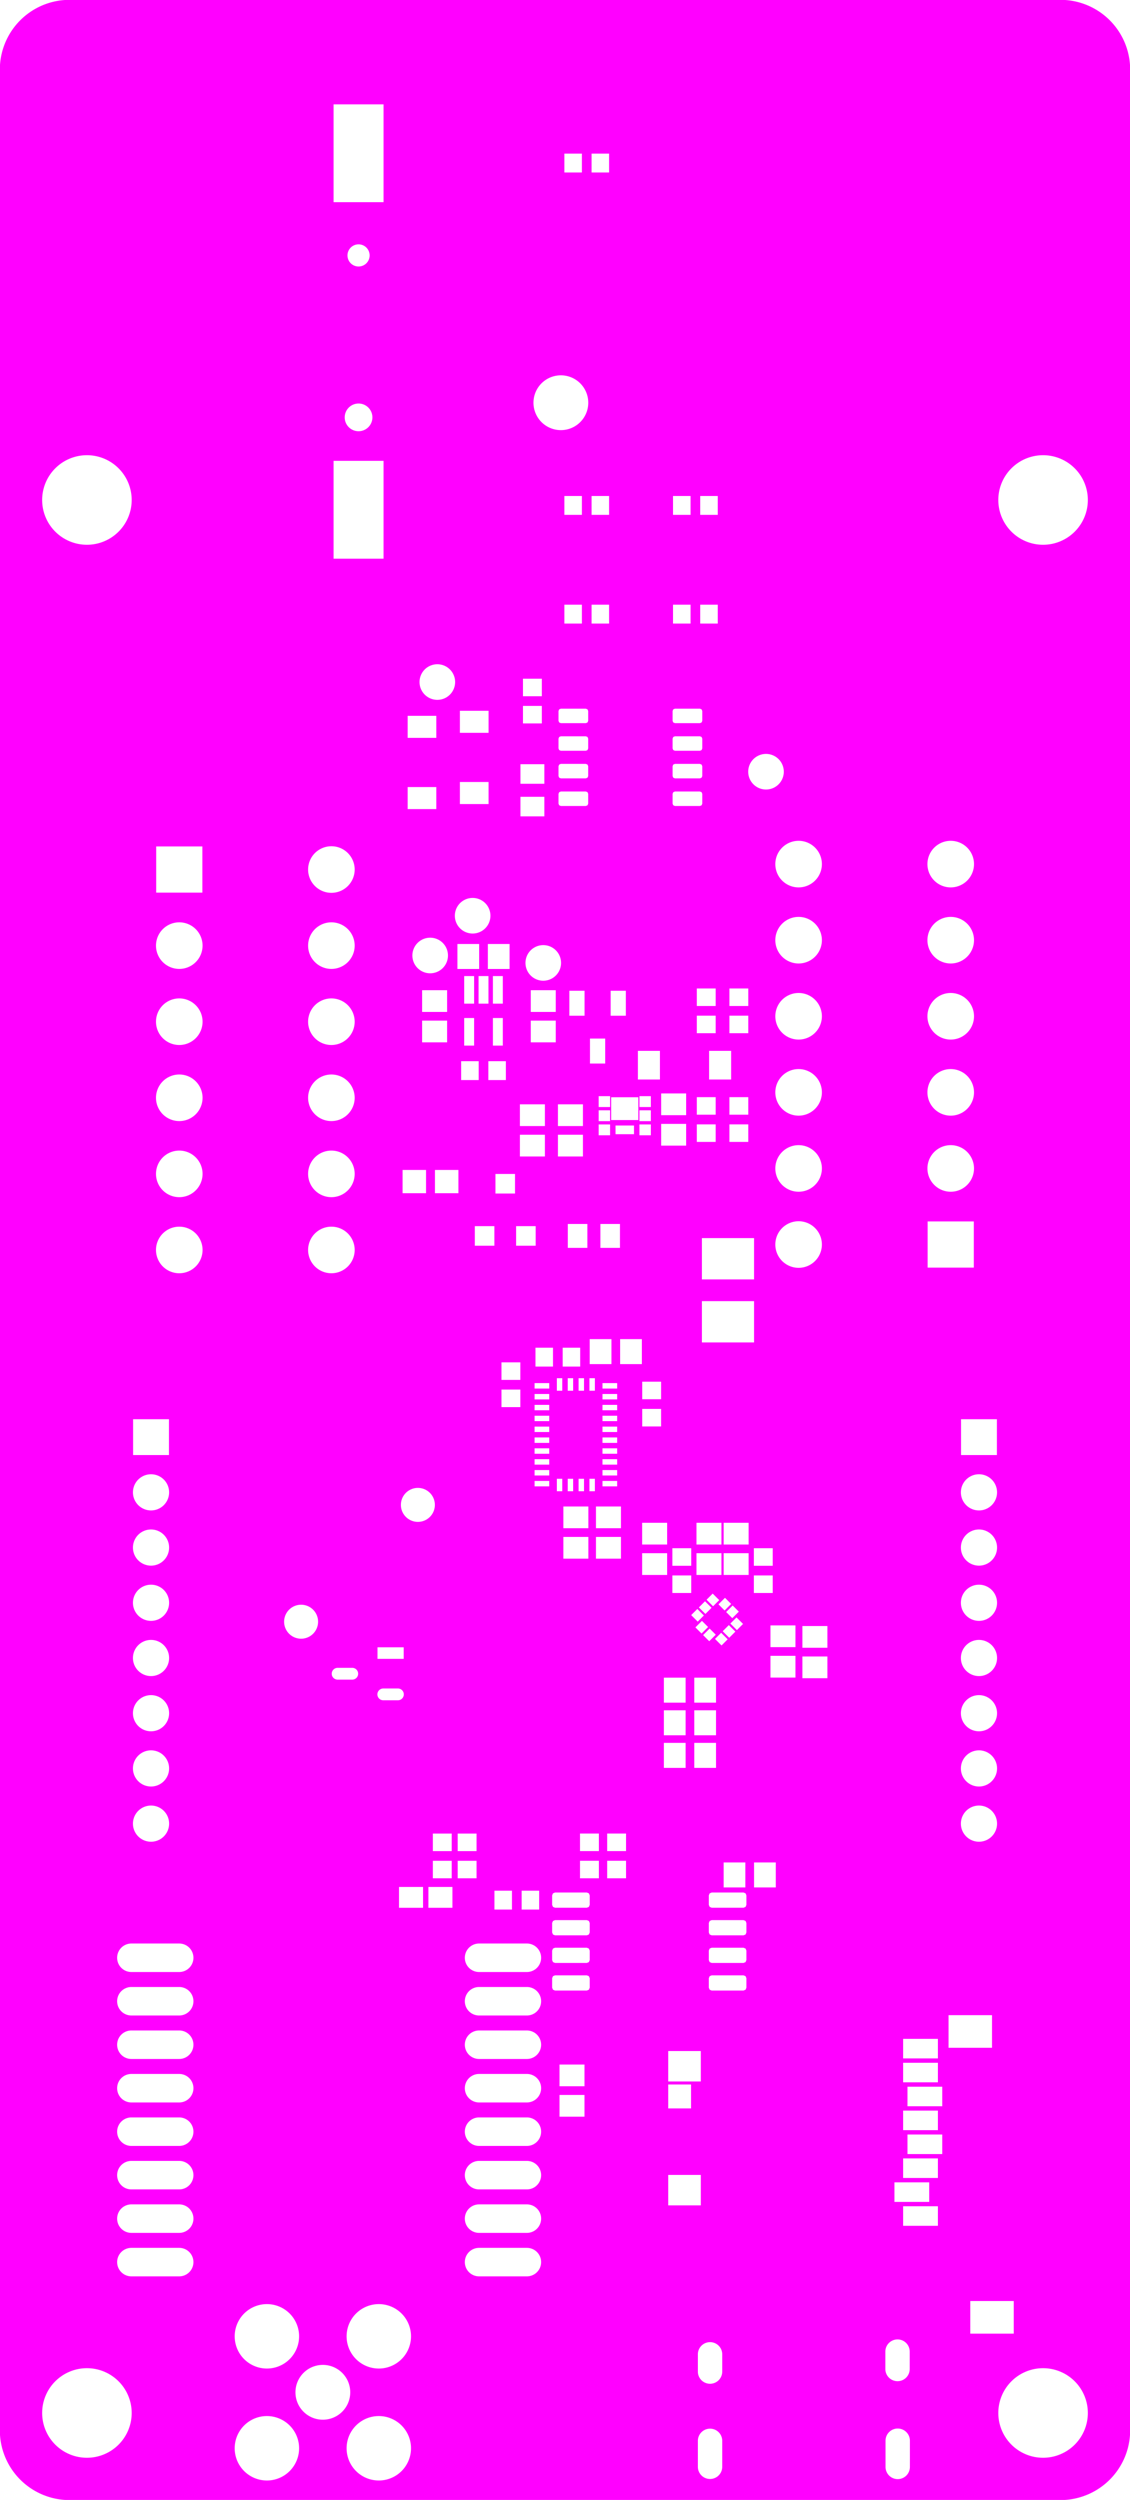 <svg width="52mm" height="115mm" viewBox="0 0 20472441 45275591"  version="1.1" xmlns="http://www.w3.org/2000/svg" xmlns:xlink="http://www.w3.org/1999/xlink">
<desc>
Origin 0 0 Bound 3937008 3937008 20472441 45275591
</desc>
<g fill-rule="evenodd" fill="rgb(255, 0, 255)" stroke="black" stroke-width="1" transform="translate(0, 45275591) scale(1, -1) translate(-3937008, -3937008)">
<path id="N" d="M 23232179.00 49212597.00 A 1262634.71 1262634.71 0 0 0 24409447.00 48035329.00 L 24409447.00 5114274.00 A 1262502.26 1262502.26 0 0 0 23232179.00 3937007.00 L 5114275.00 3937009.00 A 1262557.60 1262557.60 0 0 0 3937009.00 5114275.00 L 3937007.00 48035329.00 A 1262634.71 1262634.71 0 0 0 5114275.00 49212597.00 L 23232179.00 49212597.00  zM 5511812.54 5511802.16 m -810999.84 0 a 810999.84 810999.84 0 1 1 1621999.67 0a 810999.84 810999.84 0 1 1 -1621999.67 0M 7183465.00 8502207.00 L 6317323.00 8502207.00 A 258108.52 258108.52 0 1 1 6317323.00 7985981.00 L 7183465.00 7985981.00 A 258108.52 258108.52 0 0 1 7183465.00 8502207.00  zM 8772437.62 4872454.42 m -583503.58 0 a 583503.58 583503.58 0 1 1 1167007.17 0a 583503.58 583503.58 0 1 1 -1167007.17 0M 8772437.62 6900014.42 m -583503.58 0 a 583503.58 583503.58 0 1 1 1167007.17 0a 583503.58 583503.58 0 1 1 -1167007.17 0M 9786216.05 5886234.19 m -496358.81 0 a 496358.81 496358.81 0 1 1 992717.61 0a 496358.81 496358.81 0 1 1 -992717.61 0M 7183465.00 9289609.00 L 6317323.00 9289609.00 A 258108.52 258108.52 0 0 1 6317323.00 8773383.00 L 7183465.00 8773383.00 A 258108.52 258108.52 0 0 1 7183465.00 9289609.00  zM 7183465.00 10077011.00 L 6317323.00 10077011.00 A 258108.52 258108.52 0 1 1 6317323.00 9560785.00 L 7183465.00 9560785.00 A 258108.52 258108.52 0 0 1 7183465.00 10077011.00  zM 7183465.00 10864412.00 L 6317323.00 10864412.00 A 258108.52 258108.52 0 1 1 6317323.00 10348186.00 L 7183465.00 10348186.00 A 258108.52 258108.52 0 0 1 7183465.00 10864412.00  zM 7183465.00 11651814.00 L 6317323.00 11651814.00 A 258108.52 258108.52 0 1 1 6317323.00 11135588.00 L 7183465.00 11135588.00 A 258108.52 258108.52 0 0 1 7183465.00 11651814.00  zM 10799997.62 4872454.42 m -583503.58 0 a 583503.58 583503.58 0 1 1 1167007.17 0a 583503.58 583503.58 0 1 1 -1167007.17 0M 10799997.62 6900014.42 m -583503.58 0 a 583503.58 583503.58 0 1 1 1167007.17 0a 583503.58 583503.58 0 1 1 -1167007.17 0M 13482677.00 8502207.00 L 12616535.00 8502207.00 A 258108.52 258108.52 0 1 1 12616535.00 7985981.00 L 13482677.00 7985981.00 A 258108.52 258108.52 0 1 1 13482677.00 8502207.00  zM 13482677.00 9289609.00 L 12616535.00 9289609.00 A 258108.52 258108.52 0 0 1 12616535.00 8773383.00 L 13482677.00 8773383.00 A 258108.52 258108.52 0 1 1 13482677.00 9289609.00  zM 13482677.00 10077011.00 L 12616535.00 10077011.00 A 258108.52 258108.52 0 1 1 12616535.00 9560785.00 L 13482677.00 9560785.00 A 258108.52 258108.52 0 1 1 13482677.00 10077011.00  zM 13482677.00 10864412.00 L 12616535.00 10864412.00 A 258108.52 258108.52 0 1 1 12616535.00 10348186.00 L 13482677.00 10348186.00 A 258108.52 258108.52 0 1 1 13482677.00 10864412.00  zM 13482677.00 11651814.00 L 12616535.00 11651814.00 A 258108.52 258108.52 0 1 1 12616535.00 11135588.00 L 13482677.00 11135588.00 A 258108.52 258108.52 0 1 1 13482677.00 11651814.00  zM 13482677.00 12439215.00 L 12616535.00 12439215.00 A 258108.52 258108.52 0 1 1 12616535.00 11922989.00 L 13482677.00 11922989.00 A 258108.52 258108.52 0 1 1 13482677.00 12439215.00  zM 7183465.00 12439215.00 L 6317323.00 12439215.00 A 258108.52 258108.52 0 1 1 6317323.00 11922989.00 L 7183465.00 11922989.00 A 258108.52 258108.52 0 0 1 7183465.00 12439215.00  zM 7183465.00 13226617.00 L 6317323.00 13226617.00 A 258108.52 258108.52 0 1 1 6317323.00 12710391.00 L 7183465.00 12710391.00 A 258108.52 258108.52 0 1 1 7183465.00 13226617.00  zM 6673227.86 16185040.28 m -327604.72 0 a 327604.72 327604.72 0 1 1 655209.45 0a 327604.72 327604.72 0 1 1 -655209.45 0M 7183465.00 14014019.00 L 6317323.00 14014019.00 A 258108.52 258108.52 0 0 1 6317323.00 13497793.00 L 7183465.00 13497793.00 A 258108.52 258108.52 0 0 1 7183465.00 14014019.00  zM 11601553.00 15038626.00 L 11166099.00 15038626.00 L 11166099.00 14661374.00 L 11601553.00 14661374.00 L 11601553.00 15038626.00  zM 12133901.00 15038626.00 L 11698447.00 15038626.00 L 11698447.00 14661374.00 L 12133901.00 14661374.00 L 12133901.00 15038626.00  zM 12120909.00 15512360.00 L 11779091.00 15512360.00 L 11779091.00 15194840.00 L 12120909.00 15194840.00 L 12120909.00 15512360.00  zM 12120909.00 16005160.00 L 11779091.00 16005160.00 L 11779091.00 15687640.00 L 12120909.00 15687640.00 L 12120909.00 16005160.00  zM 12570909.00 16005160.00 L 12229091.00 16005160.00 L 12229091.00 15687640.00 L 12570909.00 15687640.00 L 12570909.00 16005160.00  zM 13482677.00 13226617.00 L 12616535.00 13226617.00 A 258108.52 258108.52 0 1 1 12616535.00 12710391.00 L 13482677.00 12710391.00 A 258108.52 258108.52 0 1 1 13482677.00 13226617.00  zM 13482677.00 14014019.00 L 12616535.00 14014019.00 A 258108.52 258108.52 0 0 1 12616535.00 13497793.00 L 13482677.00 13497793.00 A 258108.52 258108.52 0 1 1 13482677.00 14014019.00  zM 14569095.00 13437832.00 L 13992323.00 13437832.00 L 13955411.00 13422542.00 L 13940121.00 13385630.00 L 13940121.00 13214370.00 L 13955411.00 13177458.00 L 13992323.00 13162168.00 L 14569095.00 13162168.00 L 14606007.00 13177458.00 L 14621297.00 13214370.00 L 14621297.00 13385630.00 L 14606007.00 13422542.00 L 14569095.00 13437832.00  zM 14569095.00 13937832.00 L 13992323.00 13937832.00 L 13955411.00 13922542.00 L 13940121.00 13885630.00 L 13940121.00 13714370.00 L 13955411.00 13677458.00 L 13992323.00 13662168.00 L 14569095.00 13662168.00 L 14606007.00 13677458.00 L 14621297.00 13714370.00 L 14621297.00 13885630.00 L 14606007.00 13922542.00 L 14569095.00 13937832.00  zM 12570909.00 15512360.00 L 12229091.00 15512360.00 L 12229091.00 15194840.00 L 12570909.00 15194840.00 L 12570909.00 15512360.00  zM 13212360.00 14970909.00 L 12894840.00 14970909.00 L 12894840.00 14629091.00 L 13212360.00 14629091.00 L 13212360.00 14970909.00  zM 13705160.00 14970909.00 L 13387640.00 14970909.00 L 13387640.00 14629091.00 L 13705160.00 14629091.00 L 13705160.00 14970909.00  zM 14569095.00 14437832.00 L 13992323.00 14437832.00 L 13955411.00 14422542.00 L 13940121.00 14385630.00 L 13940121.00 14214370.00 L 13955411.00 14177458.00 L 13992323.00 14162168.00 L 14569095.00 14162168.00 L 14606007.00 14177458.00 L 14621297.00 14214370.00 L 14621297.00 14385630.00 L 14606007.00 14422542.00 L 14569095.00 14437832.00  zM 16580404.00 5008268.00 L 16580404.00 4535826.00 A 220780.35 220780.35 0 0 1 17021958.00 4535826.00 L 17021958.00 5008268.00 A 220780.35 220780.35 0 0 1 16580404.00 5008268.00  zM 16580404.00 6575197.00 L 16580404.00 6260237.00 A 220780.35 220780.35 0 0 1 17021958.00 6260237.00 L 17021958.00 6575197.00 A 220780.35 220780.35 0 0 1 16580404.00 6575197.00  zM 19980404.00 5008268.00 L 19980404.00 4535826.00 A 220780.35 220780.35 0 1 1 20421958.00 4535826.00 L 20421958.00 5008268.00 A 220780.35 220780.35 0 1 1 19980404.00 5008268.00  zM 19977048.00 6621976.00 L 19977048.00 6307016.00 A 220780.35 220780.35 0 0 1 20418602.00 6307016.00 L 20418602.00 6621976.00 A 220780.35 220780.35 0 1 1 19977048.00 6621976.00  zM 20771653.00 9688976.00 L 20141733.00 9688976.00 L 20141733.00 9334646.00 L 20771653.00 9334646.00 L 20771653.00 9688976.00  zM 14526378.00 11271259.00 L 14073622.00 11271259.00 L 14073622.00 10877559.00 L 14526378.00 10877559.00 L 14526378.00 11271259.00  zM 14526378.00 11822440.00 L 14073622.00 11822440.00 L 14073622.00 11428740.00 L 14526378.00 11428740.00 L 14526378.00 11822440.00  zM 16633857.00 9822834.00 L 16043307.00 9822834.00 L 16043307.00 9271654.00 L 16633857.00 9271654.00 L 16633857.00 9822834.00  zM 16456693.00 11460630.00 L 16043307.00 11460630.00 L 16043307.00 11027560.00 L 16456693.00 11027560.00 L 16456693.00 11460630.00  zM 22834647.54 5511802.16 m -810999.84 0 a 810999.84 810999.84 0 1 1 1621999.67 0a 810999.84 810999.84 0 1 1 -1621999.67 0M 22303148.00 7539369.00 L 21515748.00 7539369.00 L 21515748.00 6948819.00 L 22303148.00 6948819.00 L 22303148.00 7539369.00  zM 20929133.00 9255905.00 L 20299213.00 9255905.00 L 20299213.00 8901575.00 L 20929133.00 8901575.00 L 20929133.00 9255905.00  zM 20929133.00 10122047.00 L 20299213.00 10122047.00 L 20299213.00 9767717.00 L 20929133.00 9767717.00 L 20929133.00 10122047.00  zM 21007873.00 10555118.00 L 20377953.00 10555118.00 L 20377953.00 10200788.00 L 21007873.00 10200788.00 L 21007873.00 10555118.00  zM 20929133.00 10988189.00 L 20299213.00 10988189.00 L 20299213.00 10633859.00 L 20929133.00 10633859.00 L 20929133.00 10988189.00  zM 21007873.00 11421260.00 L 20377953.00 11421260.00 L 20377953.00 11066930.00 L 21007873.00 11066930.00 L 21007873.00 11421260.00  zM 20929133.00 11854331.00 L 20299213.00 11854331.00 L 20299213.00 11500001.00 L 20929133.00 11500001.00 L 20929133.00 11854331.00  zM 16633857.00 12066929.00 L 16043307.00 12066929.00 L 16043307.00 11515749.00 L 16633857.00 11515749.00 L 16633857.00 12066929.00  zM 14569095.00 14937832.00 L 13992323.00 14937832.00 L 13955411.00 14922542.00 L 13940121.00 14885630.00 L 13940121.00 14714370.00 L 13955411.00 14677458.00 L 13992323.00 14662168.00 L 14569095.00 14662168.00 L 14606007.00 14677458.00 L 14621297.00 14714370.00 L 14621297.00 14885630.00 L 14606007.00 14922542.00 L 14569095.00 14937832.00  zM 17407677.00 14437832.00 L 16830905.00 14437832.00 L 16793993.00 14422542.00 L 16778703.00 14385630.00 L 16778703.00 14214370.00 L 16793993.00 14177458.00 L 16830905.00 14162168.00 L 17407677.00 14162168.00 L 17444589.00 14177458.00 L 17459879.00 14214370.00 L 17459879.00 14385630.00 L 17444589.00 14422542.00 L 17407677.00 14437832.00  zM 17407677.00 14937832.00 L 16830905.00 14937832.00 L 16793993.00 14922542.00 L 16778703.00 14885630.00 L 16778703.00 14714370.00 L 16793993.00 14677458.00 L 16830905.00 14662168.00 L 17407677.00 14662168.00 L 17444589.00 14677458.00 L 17459879.00 14714370.00 L 17459879.00 14885630.00 L 17444589.00 14922542.00 L 17407677.00 14937832.00  zM 14787050.00 15512754.00 L 14445232.00 15512754.00 L 14445232.00 15195234.00 L 14787050.00 15195234.00 L 14787050.00 15512754.00  zM 14787050.00 16005554.00 L 14445232.00 16005554.00 L 14445232.00 15688034.00 L 14787050.00 15688034.00 L 14787050.00 16005554.00  zM 15279176.00 15512754.00 L 14937358.00 15512754.00 L 14937358.00 15195234.00 L 15279176.00 15195234.00 L 15279176.00 15512754.00  zM 15279176.00 16005554.00 L 14937358.00 16005554.00 L 14937358.00 15688034.00 L 15279176.00 15688034.00 L 15279176.00 16005554.00  zM 17407677.00 13437832.00 L 16830905.00 13437832.00 L 16793993.00 13422542.00 L 16778703.00 13385630.00 L 16778703.00 13214370.00 L 16793993.00 13177458.00 L 16830905.00 13162168.00 L 17407677.00 13162168.00 L 17444589.00 13177458.00 L 17459879.00 13214370.00 L 17459879.00 13385630.00 L 17444589.00 13422542.00 L 17407677.00 13437832.00  zM 17407677.00 13937832.00 L 16830905.00 13937832.00 L 16793993.00 13922542.00 L 16778703.00 13885630.00 L 16778703.00 13714370.00 L 16793993.00 13677458.00 L 16830905.00 13662168.00 L 17407677.00 13662168.00 L 17444589.00 13677458.00 L 17459879.00 13714370.00 L 17459879.00 13885630.00 L 17444589.00 13922542.00 L 17407677.00 13937832.00  zM 20929133.00 12287402.00 L 20299213.00 12287402.00 L 20299213.00 11933072.00 L 20929133.00 11933072.00 L 20929133.00 12287402.00  zM 21909448.00 12716535.00 L 21122048.00 12716535.00 L 21122048.00 12125985.00 L 21909448.00 12125985.00 L 21909448.00 12716535.00  zM 17440944.00 15482284.00 L 17047244.00 15482284.00 L 17047244.00 15029528.00 L 17440944.00 15029528.00 L 17440944.00 15482284.00  zM 17992125.00 15482284.00 L 17598425.00 15482284.00 L 17598425.00 15029528.00 L 17992125.00 15029528.00 L 17992125.00 15482284.00  zM 21673227.86 16185040.28 m -327604.72 0 a 327604.72 327604.72 0 1 1 655209.45 0a 327604.72 327604.72 0 1 1 -655209.45 0M 21673227.86 17185040.28 m -327604.72 0 a 327604.72 327604.72 0 1 1 655209.45 0a 327604.72 327604.72 0 1 1 -655209.45 0M 6673227.86 17185040.28 m -327604.72 0 a 327604.72 327604.72 0 1 1 655209.45 0a 327604.72 327604.72 0 1 1 -655209.45 0M 6673227.86 18185040.28 m -327604.72 0 a 327604.72 327604.72 0 1 1 655209.45 0a 327604.72 327604.72 0 1 1 -655209.45 0M 6673227.86 19185040.28 m -327604.72 0 a 327604.72 327604.72 0 1 1 655209.45 0a 327604.72 327604.72 0 1 1 -655209.45 0M 10318925.00 19006802.00 L 10053923.00 19006802.00 A 106801.81 106801.81 0 0 1 10053923.00 18793198.00 L 10318925.00 18793198.00 A 106801.81 106801.81 0 0 1 10318925.00 19006802.00  zM 9392124.81 19842113.83 m -307761.17 0 a 307761.17 307761.17 0 1 1 615522.34 0a 307761.17 307761.17 0 1 1 -615522.34 0M 6673227.86 20185040.28 m -327604.72 0 a 327604.72 327604.72 0 1 1 655209.45 0a 327604.72 327604.72 0 1 1 -655209.45 0M 6673227.86 21185040.28 m -327604.72 0 a 327604.72 327604.72 0 1 1 655209.45 0a 327604.72 327604.72 0 1 1 -655209.45 0M 6673227.86 22185040.28 m -327604.72 0 a 327604.72 327604.72 0 1 1 655209.45 0a 327604.72 327604.72 0 1 1 -655209.45 0M 6998031.00 23509842.00 L 6348425.00 23509842.00 L 6348425.00 22860236.00 L 6998031.00 22860236.00 L 6998031.00 23509842.00  zM 11146077.00 18632786.00 L 10881075.00 18632786.00 A 106801.81 106801.81 0 0 1 10881075.00 18419182.00 L 11146077.00 18419182.00 A 106801.81 106801.81 0 0 1 11146077.00 18632786.00  zM 11250827.00 19378766.00 L 10776325.00 19378766.00 L 10776325.00 19169266.00 L 11250827.00 19169266.00 L 11250827.00 19378766.00  zM 11507876.81 21957865.83 m -307761.17 0 a 307761.17 307761.17 0 1 1 615522.34 0a 307761.17 307761.17 0 1 1 -615522.34 0M 13887797.00 22391731.00 L 13622049.00 22391731.00 L 13622049.00 22293307.00 L 13887797.00 22293307.00 L 13887797.00 22391731.00  zM 13887797.00 22588582.00 L 13622049.00 22588582.00 L 13622049.00 22490158.00 L 13887797.00 22490158.00 L 13887797.00 22588582.00  zM 13887797.00 22785432.00 L 13622049.00 22785432.00 L 13622049.00 22687008.00 L 13887797.00 22687008.00 L 13887797.00 22785432.00  zM 13887797.00 22982282.00 L 13622049.00 22982282.00 L 13622049.00 22883858.00 L 13887797.00 22883858.00 L 13887797.00 22982282.00  zM 13887797.00 23179133.00 L 13622049.00 23179133.00 L 13622049.00 23080709.00 L 13887797.00 23080709.00 L 13887797.00 23179133.00  zM 16358267.00 17647637.00 L 15964567.00 17647637.00 L 15964567.00 17194881.00 L 16358267.00 17194881.00 L 16358267.00 17647637.00  zM 16023622.00 21082676.00 L 15570866.00 21082676.00 L 15570866.00 20688976.00 L 16023622.00 20688976.00 L 16023622.00 21082676.00  zM 14596457.00 21377952.00 L 14143701.00 21377952.00 L 14143701.00 20984252.00 L 14596457.00 20984252.00 L 14596457.00 21377952.00  zM 15187008.00 21377952.00 L 14734252.00 21377952.00 L 14734252.00 20984252.00 L 15187008.00 20984252.00 L 15187008.00 21377952.00  zM 14596457.00 21929133.00 L 14143701.00 21929133.00 L 14143701.00 21535433.00 L 14596457.00 21535433.00 L 14596457.00 21929133.00  zM 14320867.00 22431102.00 L 14222443.00 22431102.00 L 14222443.00 22204724.00 L 14320867.00 22204724.00 L 14320867.00 22431102.00  zM 15187008.00 21929133.00 L 14734252.00 21929133.00 L 14734252.00 21535433.00 L 15187008.00 21535433.00 L 15187008.00 21929133.00  zM 16023622.00 21633857.00 L 15570866.00 21633857.00 L 15570866.00 21240157.00 L 16023622.00 21240157.00 L 16023622.00 21633857.00  zM 14124016.00 22431102.00 L 14025592.00 22431102.00 L 14025592.00 22204724.00 L 14124016.00 22204724.00 L 14124016.00 22431102.00  zM 14517717.00 22431102.00 L 14419293.00 22431102.00 L 14419293.00 22204724.00 L 14517717.00 22204724.00 L 14517717.00 22431102.00  zM 14714568.00 22431102.00 L 14616144.00 22431102.00 L 14616144.00 22204724.00 L 14714568.00 22204724.00 L 14714568.00 22431102.00  zM 15118111.00 22391731.00 L 14852363.00 22391731.00 L 14852363.00 22293307.00 L 15118111.00 22293307.00 L 15118111.00 22391731.00  zM 15118111.00 22588582.00 L 14852363.00 22588582.00 L 14852363.00 22490158.00 L 15118111.00 22490158.00 L 15118111.00 22588582.00  zM 15118111.00 22785432.00 L 14852363.00 22785432.00 L 14852363.00 22687008.00 L 15118111.00 22687008.00 L 15118111.00 22785432.00  zM 15118111.00 22982282.00 L 14852363.00 22982282.00 L 14852363.00 22883858.00 L 15118111.00 22883858.00 L 15118111.00 22982282.00  zM 15118111.00 23179133.00 L 14852363.00 23179133.00 L 14852363.00 23080709.00 L 15118111.00 23080709.00 L 15118111.00 23179133.00  zM 16909448.00 17647637.00 L 16515748.00 17647637.00 L 16515748.00 17194881.00 L 16909448.00 17194881.00 L 16909448.00 17647637.00  zM 16909448.00 18238189.00 L 16515748.00 18238189.00 L 16515748.00 17785433.00 L 16909448.00 17785433.00 L 16909448.00 18238189.00  zM 16358267.00 18238189.00 L 15964567.00 18238189.00 L 15964567.00 17785433.00 L 16358267.00 17785433.00 L 16358267.00 18238189.00  zM 16358268.00 18828740.00 L 15964568.00 18828740.00 L 15964568.00 18375984.00 L 16358268.00 18375984.00 L 16358268.00 18828740.00  zM 16909449.00 18828740.00 L 16515749.00 18828740.00 L 16515749.00 18375984.00 L 16909449.00 18375984.00 L 16909449.00 18828740.00  zM 16654225.00 19857530.00 L 16535910.00 19739215.00 L 16647265.00 19627860.00 L 16765580.00 19746175.00 L 16654225.00 19857530.00  zM 16793419.00 19718336.00 L 16675104.00 19600021.00 L 16786459.00 19488666.00 L 16904774.00 19606981.00 L 16793419.00 19718336.00  zM 17002211.00 19641780.00 L 16890856.00 19530425.00 L 17009171.00 19412110.00 L 17120526.00 19523465.00 L 17002211.00 19641780.00  zM 17141405.00 19780974.00 L 17030050.00 19669619.00 L 17148365.00 19551304.00 L 17259720.00 19662659.00 L 17141405.00 19780974.00  zM 16570709.00 20073282.00 L 16459354.00 19961927.00 L 16577669.00 19843612.00 L 16689024.00 19954967.00 L 16570709.00 20073282.00  zM 16709903.00 20212476.00 L 16598548.00 20101121.00 L 16716863.00 19982806.00 L 16828218.00 20094161.00 L 16709903.00 20212476.00  zM 16849097.00 20351670.00 L 16737742.00 20240315.00 L 16856057.00 20122000.00 L 16967412.00 20233355.00 L 16849097.00 20351670.00  zM 17071809.00 20275114.00 L 16953494.00 20156799.00 L 17064849.00 20045444.00 L 17183164.00 20163759.00 L 17071809.00 20275114.00  zM 16460279.00 20680077.00 L 16118461.00 20680077.00 L 16118461.00 20362557.00 L 16460279.00 20362557.00 L 16460279.00 20680077.00  zM 17007874.00 21082676.00 L 16555118.00 21082676.00 L 16555118.00 20688976.00 L 17007874.00 20688976.00 L 17007874.00 21082676.00  zM 16460279.00 21172877.00 L 16118461.00 21172877.00 L 16118461.00 20855357.00 L 16460279.00 20855357.00 L 16460279.00 21172877.00  zM 17007874.00 21633857.00 L 16555118.00 21633857.00 L 16555118.00 21240157.00 L 17007874.00 21240157.00 L 17007874.00 21633857.00  zM 18348367.00 19224351.00 L 17895611.00 19224351.00 L 17895611.00 18830651.00 L 18348367.00 18830651.00 L 18348367.00 19224351.00  zM 18348367.00 19775532.00 L 17895611.00 19775532.00 L 17895611.00 19381832.00 L 18348367.00 19381832.00 L 18348367.00 19775532.00  zM 17280599.00 19920168.00 L 17169244.00 19808813.00 L 17287559.00 19690498.00 L 17398914.00 19801853.00 L 17280599.00 19920168.00  zM 17211003.00 20135920.00 L 17092688.00 20017605.00 L 17204043.00 19906250.00 L 17322358.00 20024565.00 L 17211003.00 20135920.00  zM 18927165.00 19212598.00 L 18474409.00 19212598.00 L 18474409.00 18818898.00 L 18927165.00 18818898.00 L 18927165.00 19212598.00  zM 18927165.00 19763779.00 L 18474409.00 19763779.00 L 18474409.00 19370079.00 L 18927165.00 19370079.00 L 18927165.00 19763779.00  zM 21673227.86 18185040.28 m -327604.72 0 a 327604.72 327604.72 0 1 1 655209.45 0a 327604.72 327604.72 0 1 1 -655209.45 0M 21673227.86 19185040.28 m -327604.72 0 a 327604.72 327604.72 0 1 1 655209.45 0a 327604.72 327604.72 0 1 1 -655209.45 0M 17500000.00 21082676.00 L 17047244.00 21082676.00 L 17047244.00 20688976.00 L 17500000.00 20688976.00 L 17500000.00 21082676.00  zM 17936657.00 20680077.00 L 17594839.00 20680077.00 L 17594839.00 20362557.00 L 17936657.00 20362557.00 L 17936657.00 20680077.00  zM 17500000.00 21633857.00 L 17047244.00 21633857.00 L 17047244.00 21240157.00 L 17500000.00 21240157.00 L 17500000.00 21633857.00  zM 17936657.00 21172877.00 L 17594839.00 21172877.00 L 17594839.00 20855357.00 L 17936657.00 20855357.00 L 17936657.00 21172877.00  zM 21673227.86 20185040.28 m -327604.72 0 a 327604.72 327604.72 0 1 1 655209.45 0a 327604.72 327604.72 0 1 1 -655209.45 0M 21673227.86 21185040.28 m -327604.72 0 a 327604.72 327604.72 0 1 1 655209.45 0a 327604.72 327604.72 0 1 1 -655209.45 0M 21673227.86 22185040.28 m -327604.72 0 a 327604.72 327604.72 0 1 1 655209.45 0a 327604.72 327604.72 0 1 1 -655209.45 0M 21998031.00 23509842.00 L 21348425.00 23509842.00 L 21348425.00 22860236.00 L 21998031.00 22860236.00 L 21998031.00 23509842.00  zM 7185035.62 26574817.46 m -421903.54 0 a 421903.54 421903.54 0 1 1 843807.09 0a 421903.54 421903.54 0 1 1 -843807.09 0M 9940941.62 26574817.46 m -421903.54 0 a 421903.54 421903.54 0 1 1 843807.09 0a 421903.54 421903.54 0 1 1 -843807.09 0M 11655804.00 28023916.00 L 11230608.00 28023916.00 L 11230608.00 27602656.00 L 11655804.00 27602656.00 L 11655804.00 28023916.00  zM 12893701.00 27006199.00 L 12539371.00 27006199.00 L 12539371.00 26651869.00 L 12893701.00 26651869.00 L 12893701.00 27006199.00  zM 12242418.00 28023916.00 L 11817222.00 28023916.00 L 11817222.00 27602656.00 L 12242418.00 27602656.00 L 12242418.00 28023916.00  zM 13364217.00 24046218.00 L 13022399.00 24046218.00 L 13022399.00 23728698.00 L 13364217.00 23728698.00 L 13364217.00 24046218.00  zM 13364217.00 24539018.00 L 13022399.00 24539018.00 L 13022399.00 24221498.00 L 13364217.00 24221498.00 L 13364217.00 24539018.00  zM 13641732.00 27006199.00 L 13287402.00 27006199.00 L 13287402.00 26651869.00 L 13641732.00 26651869.00 L 13641732.00 27006199.00  zM 13267716.00 27951081.00 L 12913386.00 27951081.00 L 12913386.00 27596751.00 L 13267716.00 27596751.00 L 13267716.00 27951081.00  zM 7185036.58 27952763.12 m -421910.88 0 a 421910.88 421910.88 0 1 1 843821.76 0a 421910.88 421910.88 0 1 1 -843821.76 0M 7185035.62 29330723.46 m -421903.54 0 a 421903.54 421903.54 0 1 1 843807.09 0a 421903.54 421903.54 0 1 1 -843807.09 0M 9940942.58 27952763.12 m -421910.88 0 a 421910.88 421910.88 0 1 1 843821.76 0a 421910.88 421910.88 0 1 1 -843821.76 0M 9940941.62 29330723.46 m -421903.54 0 a 421903.54 421903.54 0 1 1 843807.09 0a 421903.54 421903.54 0 1 1 -843807.09 0M 13809055.00 28661418.00 L 13356299.00 28661418.00 L 13356299.00 28267718.00 L 13809055.00 28267718.00 L 13809055.00 28661418.00  zM 12609210.00 29993744.00 L 12291690.00 29993744.00 L 12291690.00 29651926.00 L 12609210.00 29651926.00 L 12609210.00 29993744.00  zM 13102010.00 29993744.00 L 12784490.00 29993744.00 L 12784490.00 29651926.00 L 13102010.00 29651926.00 L 13102010.00 29993744.00  zM 12526535.00 30775197.00 L 12347165.00 30775197.00 L 12347165.00 30275827.00 L 12526535.00 30275827.00 L 12526535.00 30775197.00  zM 13887797.00 23375983.00 L 13622049.00 23375983.00 L 13622049.00 23277559.00 L 13887797.00 23277559.00 L 13887797.00 23375983.00  zM 13887797.00 23572834.00 L 13622049.00 23572834.00 L 13622049.00 23474410.00 L 13887797.00 23474410.00 L 13887797.00 23572834.00  zM 13887797.00 23769684.00 L 13622049.00 23769684.00 L 13622049.00 23671260.00 L 13887797.00 23671260.00 L 13887797.00 23769684.00  zM 13887797.00 23966534.00 L 13622049.00 23966534.00 L 13622049.00 23868110.00 L 13887797.00 23868110.00 L 13887797.00 23966534.00  zM 13887797.00 24163385.00 L 13622049.00 24163385.00 L 13622049.00 24064961.00 L 13887797.00 24064961.00 L 13887797.00 24163385.00  zM 14124016.00 24251968.00 L 14025592.00 24251968.00 L 14025592.00 24025590.00 L 14124016.00 24025590.00 L 14124016.00 24251968.00  zM 14320867.00 24251968.00 L 14222443.00 24251968.00 L 14222443.00 24025590.00 L 14320867.00 24025590.00 L 14320867.00 24251968.00  zM 14517717.00 24251968.00 L 14419293.00 24251968.00 L 14419293.00 24025590.00 L 14517717.00 24025590.00 L 14517717.00 24251968.00  zM 14714568.00 24251968.00 L 14616144.00 24251968.00 L 14616144.00 24025590.00 L 14714568.00 24025590.00 L 14714568.00 24251968.00  zM 13955668.00 24804767.00 L 13638148.00 24804767.00 L 13638148.00 24462949.00 L 13955668.00 24462949.00 L 13955668.00 24804767.00  zM 14448468.00 24804767.00 L 14130948.00 24804767.00 L 14130948.00 24462949.00 L 14448468.00 24462949.00 L 14448468.00 24804767.00  zM 15014567.00 24960236.00 L 14620867.00 24960236.00 L 14620867.00 24507480.00 L 15014567.00 24507480.00 L 15014567.00 24960236.00  zM 14578446.00 27045569.00 L 14224116.00 27045569.00 L 14224116.00 26612499.00 L 14578446.00 26612499.00 L 14578446.00 27045569.00  zM 14498031.00 28661417.00 L 14045275.00 28661417.00 L 14045275.00 28267717.00 L 14498031.00 28267717.00 L 14498031.00 28661417.00  zM 14498031.00 29212598.00 L 14045275.00 29212598.00 L 14045275.00 28818898.00 L 14498031.00 28818898.00 L 14498031.00 29212598.00  zM 13809055.00 29212599.00 L 13356299.00 29212599.00 L 13356299.00 28818899.00 L 13809055.00 28818899.00 L 13809055.00 29212599.00  zM 14901574.00 30403543.00 L 14625984.00 30403543.00 L 14625984.00 29950787.00 L 14901574.00 29950787.00 L 14901574.00 30403543.00  zM 15118111.00 23375983.00 L 14852363.00 23375983.00 L 14852363.00 23277559.00 L 15118111.00 23277559.00 L 15118111.00 23375983.00  zM 15118111.00 23572834.00 L 14852363.00 23572834.00 L 14852363.00 23474410.00 L 15118111.00 23474410.00 L 15118111.00 23572834.00  zM 15118111.00 23966534.00 L 14852363.00 23966534.00 L 14852363.00 23868110.00 L 15118111.00 23868110.00 L 15118111.00 23966534.00  zM 15118111.00 23769684.00 L 14852363.00 23769684.00 L 14852363.00 23671260.00 L 15118111.00 23671260.00 L 15118111.00 23769684.00  zM 15914217.00 23696218.00 L 15572399.00 23696218.00 L 15572399.00 23378698.00 L 15914217.00 23378698.00 L 15914217.00 23696218.00  zM 15118111.00 24163385.00 L 14852363.00 24163385.00 L 14852363.00 24064961.00 L 15118111.00 24064961.00 L 15118111.00 24163385.00  zM 15914217.00 24189018.00 L 15572399.00 24189018.00 L 15572399.00 23871498.00 L 15914217.00 23871498.00 L 15914217.00 24189018.00  zM 15565748.00 24960236.00 L 15172048.00 24960236.00 L 15172048.00 24507480.00 L 15565748.00 24507480.00 L 15565748.00 24960236.00  zM 15168997.00 27045569.00 L 14814667.00 27045569.00 L 14814667.00 26612499.00 L 15168997.00 26612499.00 L 15168997.00 27045569.00  zM 17598425.00 25647931.00 L 16653543.00 25647931.00 L 16653543.00 24899901.00 L 17598425.00 24899901.00 L 17598425.00 25647931.00  zM 17598425.00 26789663.00 L 16653543.00 26789663.00 L 16653543.00 26041633.00 L 17598425.00 26041633.00 L 17598425.00 26789663.00  zM 16368110.00 28858267.00 L 15915354.00 28858267.00 L 15915354.00 28464567.00 L 16368110.00 28464567.00 L 16368110.00 28858267.00  zM 16903192.00 28849368.00 L 16561374.00 28849368.00 L 16561374.00 28531848.00 L 16903192.00 28531848.00 L 16903192.00 28849368.00  zM 18405508.58 26673235.12 m -421910.88 0 a 421910.88 421910.88 0 1 1 843821.76 0a 421910.88 421910.88 0 1 1 -843821.76 0M 18405507.62 28051195.46 m -421903.54 0 a 421903.54 421903.54 0 1 1 843807.09 0a 421903.54 421903.54 0 1 1 -843807.09 0M 21579724.00 27091536.00 L 20743110.00 27091536.00 L 20743110.00 26254922.00 L 21579724.00 26254922.00 L 21579724.00 27091536.00  zM 21161413.62 28051195.46 m -421903.54 0 a 421903.54 421903.54 0 1 1 843807.09 0a 421903.54 421903.54 0 1 1 -843807.09 0M 14989960.00 28848424.00 L 14783268.00 28848424.00 L 14783268.00 28651574.00 L 14989960.00 28651574.00 L 14989960.00 28848424.00  zM 14989960.00 29104330.00 L 14783268.00 29104330.00 L 14783268.00 28907480.00 L 14989960.00 28907480.00 L 14989960.00 29104330.00  zM 14989960.00 29360236.00 L 14783268.00 29360236.00 L 14783268.00 29163386.00 L 14989960.00 29163386.00 L 14989960.00 29360236.00  zM 15501968.00 29340551.00 L 15009842.00 29340551.00 L 15009842.00 28927165.00 L 15501968.00 28927165.00 L 15501968.00 29340551.00  zM 15423228.00 28828739.00 L 15088582.00 28828739.00 L 15088582.00 28671259.00 L 15423228.00 28671259.00 L 15423228.00 28828739.00  zM 15728542.00 28848424.00 L 15521850.00 28848424.00 L 15521850.00 28651574.00 L 15728542.00 28651574.00 L 15728542.00 28848424.00  zM 15728542.00 29104330.00 L 15521850.00 29104330.00 L 15521850.00 28907480.00 L 15728542.00 28907480.00 L 15728542.00 29104330.00  zM 15728542.00 29360236.00 L 15521850.00 29360236.00 L 15521850.00 29163386.00 L 15728542.00 29163386.00 L 15728542.00 29360236.00  zM 16368110.00 29409448.00 L 15915354.00 29409448.00 L 15915354.00 29015748.00 L 16368110.00 29015748.00 L 16368110.00 29409448.00  zM 15893188.00 30180905.00 L 15493976.00 30180905.00 L 15493976.00 29661615.00 L 15893188.00 29661615.00 L 15893188.00 30180905.00  zM 16903192.00 29342168.00 L 16561374.00 29342168.00 L 16561374.00 29024648.00 L 16903192.00 29024648.00 L 16903192.00 29342168.00  zM 17183188.00 30180905.00 L 16783976.00 30180905.00 L 16783976.00 29661615.00 L 17183188.00 29661615.00 L 17183188.00 30180905.00  zM 17493743.00 28849368.00 L 17151925.00 28849368.00 L 17151925.00 28531848.00 L 17493743.00 28531848.00 L 17493743.00 28849368.00  zM 17493743.00 29342168.00 L 17151925.00 29342168.00 L 17151925.00 29024648.00 L 17493743.00 29024648.00 L 17493743.00 29342168.00  zM 18405508.58 29429141.12 m -421910.88 0 a 421910.88 421910.88 0 1 1 843821.76 0a 421910.88 421910.88 0 1 1 -843821.76 0M 21161414.58 29429141.12 m -421910.88 0 a 421910.88 421910.88 0 1 1 843821.76 0a 421910.88 421910.88 0 1 1 -843821.76 0M 7185035.62 30708675.46 m -421903.54 0 a 421903.54 421903.54 0 1 1 843807.09 0a 421903.54 421903.54 0 1 1 -843807.09 0M 7185036.58 32086621.12 m -421910.88 0 a 421910.88 421910.88 0 1 1 843821.76 0a 421910.88 421910.88 0 1 1 -843821.76 0M 9940941.62 30708675.46 m -421903.54 0 a 421903.54 421903.54 0 1 1 843807.09 0a 421903.54 421903.54 0 1 1 -843807.09 0M 9940942.58 32086621.12 m -421910.88 0 a 421910.88 421910.88 0 1 1 843821.76 0a 421910.88 421910.88 0 1 1 -843821.76 0M 11730607.72 31907772.06 m -322444.94 0 a 322444.94 322444.94 0 1 1 644889.88 0a 322444.94 322444.94 0 1 1 -644889.88 0M 12037401.00 30728346.00 L 11584645.00 30728346.00 L 11584645.00 30334646.00 L 12037401.00 30334646.00 L 12037401.00 30728346.00  zM 12037401.00 31279527.00 L 11584645.00 31279527.00 L 11584645.00 30885827.00 L 12037401.00 30885827.00 L 12037401.00 31279527.00  zM 12526535.00 31535197.00 L 12347165.00 31535197.00 L 12347165.00 31035827.00 L 12526535.00 31035827.00 L 12526535.00 31535197.00  zM 12618110.00 32116142.00 L 12224410.00 32116142.00 L 12224410.00 31663386.00 L 12618110.00 31663386.00 L 12618110.00 32116142.00  zM 13046535.00 30775197.00 L 12867165.00 30775197.00 L 12867165.00 30275827.00 L 13046535.00 30275827.00 L 13046535.00 30775197.00  zM 12786535.00 31535197.00 L 12607165.00 31535197.00 L 12607165.00 31035827.00 L 12786535.00 31035827.00 L 12786535.00 31535197.00  zM 14005905.00 30728347.00 L 13553149.00 30728347.00 L 13553149.00 30334647.00 L 14005905.00 30334647.00 L 14005905.00 30728347.00  zM 14005905.00 31279528.00 L 13553149.00 31279528.00 L 13553149.00 30885828.00 L 14005905.00 30885828.00 L 14005905.00 31279528.00  zM 13046535.00 31535197.00 L 12867165.00 31535197.00 L 12867165.00 31035827.00 L 13046535.00 31035827.00 L 13046535.00 31535197.00  zM 12499999.72 32627952.06 m -322444.94 0 a 322444.94 322444.94 0 1 1 644889.88 0a 322444.94 322444.94 0 1 1 -644889.88 0M 13169291.00 32116142.00 L 12775591.00 32116142.00 L 12775591.00 31663386.00 L 13169291.00 31663386.00 L 13169291.00 32116142.00  zM 13779527.72 31773327.06 m -322444.94 0 a 322444.94 322444.94 0 1 1 644889.88 0a 322444.94 322444.94 0 1 1 -644889.88 0M 7603346.00 33882875.00 L 6766732.00 33882875.00 L 6766732.00 33046261.00 L 7603346.00 33046261.00 L 7603346.00 33882875.00  zM 9940941.62 33464581.46 m -421903.54 0 a 421903.54 421903.54 0 1 1 843807.09 0a 421903.54 421903.54 0 1 1 -843807.09 0M 11841792.00 34958523.00 L 11322422.00 34958523.00 L 11322422.00 34559153.00 L 11841792.00 34559153.00 L 11841792.00 34958523.00  zM 11841792.00 36248523.00 L 11322422.00 36248523.00 L 11322422.00 35849153.00 L 11841792.00 35849153.00 L 11841792.00 36248523.00  zM 12788349.00 35049960.00 L 12268979.00 35049960.00 L 12268979.00 34650590.00 L 12788349.00 34650590.00 L 12788349.00 35049960.00  zM 13799213.00 34781789.00 L 13366143.00 34781789.00 L 13366143.00 34427459.00 L 13799213.00 34427459.00 L 13799213.00 34781789.00  zM 12788349.00 36339960.00 L 12268979.00 36339960.00 L 12268979.00 35940590.00 L 12788349.00 35940590.00 L 12788349.00 36339960.00  zM 13799213.00 35372340.00 L 13366143.00 35372340.00 L 13366143.00 35018010.00 L 13799213.00 35018010.00 L 13799213.00 35372340.00  zM 13753587.00 36428107.00 L 13411769.00 36428107.00 L 13411769.00 36110587.00 L 13753587.00 36110587.00 L 13753587.00 36428107.00  zM 13753587.00 36920907.00 L 13411769.00 36920907.00 L 13411769.00 36603387.00 L 13753587.00 36603387.00 L 13753587.00 36920907.00  zM 11860235.72 36860235.06 m -322444.94 0 a 322444.94 322444.94 0 1 1 644889.88 0a 322444.94 322444.94 0 1 1 -644889.88 0M 10885827.00 40866142.00 L 9980315.00 40866142.00 L 9980315.00 39094488.00 L 10885827.00 39094488.00 L 10885827.00 40866142.00  zM 5511812.54 40157471.16 m -810999.84 0 a 810999.84 810999.84 0 1 1 1621999.67 0a 810999.84 810999.84 0 1 1 -1621999.67 0M 10433069.81 41653544.80 m -250882.20 0 a 250882.20 250882.20 0 1 1 501764.39 0a 250882.20 250882.20 0 1 1 -501764.39 0M 10433071.36 44586614.47 m -200706.53 0 a 200706.53 200706.53 0 1 1 401413.05 0a 200706.53 200706.53 0 1 1 -401413.05 0M 10885827.00 47322834.00 L 9980315.00 47322834.00 L 9980315.00 45551180.00 L 10885827.00 45551180.00 L 10885827.00 47322834.00  zM 14527558.00 31269685.00 L 14251968.00 31269685.00 L 14251968.00 30816929.00 L 14527558.00 30816929.00 L 14527558.00 31269685.00  zM 15275590.00 31269685.00 L 15000000.00 31269685.00 L 15000000.00 30816929.00 L 15275590.00 30816929.00 L 15275590.00 31269685.00  zM 16903193.00 30817872.00 L 16561375.00 30817872.00 L 16561375.00 30500352.00 L 16903193.00 30500352.00 L 16903193.00 30817872.00  zM 16903193.00 31310672.00 L 16561375.00 31310672.00 L 16561375.00 30993152.00 L 16903193.00 30993152.00 L 16903193.00 31310672.00  zM 17493740.00 31310673.00 L 17151922.00 31310673.00 L 17151922.00 30993153.00 L 17493740.00 30993153.00 L 17493740.00 31310673.00  zM 14550985.00 34877931.00 L 14097835.00 34877931.00 L 14067853.00 34865512.00 L 14055434.00 34835530.00 L 14055434.00 34657972.00 L 14067853.00 34627990.00 L 14097835.00 34615571.00 L 14550985.00 34615571.00 L 14580967.00 34627990.00 L 14593386.00 34657972.00 L 14593386.00 34835530.00 L 14580967.00 34865512.00 L 14550985.00 34877931.00  zM 14550985.00 35377931.00 L 14097835.00 35377931.00 L 14067853.00 35365512.00 L 14055434.00 35335530.00 L 14055434.00 35157972.00 L 14067853.00 35127990.00 L 14097835.00 35115571.00 L 14550985.00 35115571.00 L 14580967.00 35127990.00 L 14593386.00 35157972.00 L 14593386.00 35335530.00 L 14580967.00 35365512.00 L 14550985.00 35377931.00  zM 16617914.00 34877931.00 L 16164764.00 34877931.00 L 16134782.00 34865512.00 L 16122363.00 34835530.00 L 16122363.00 34657972.00 L 16134782.00 34627990.00 L 16164764.00 34615571.00 L 16617914.00 34615571.00 L 16647896.00 34627990.00 L 16660315.00 34657972.00 L 16660315.00 34835530.00 L 16647896.00 34865512.00 L 16617914.00 34877931.00  zM 16617914.00 35377931.00 L 16164764.00 35377931.00 L 16134782.00 35365512.00 L 16122363.00 35335530.00 L 16122363.00 35157972.00 L 16134782.00 35127990.00 L 16164764.00 35115571.00 L 16617914.00 35115571.00 L 16647896.00 35127990.00 L 16660315.00 35157972.00 L 16660315.00 35335530.00 L 16647896.00 35365512.00 L 16617914.00 35377931.00  zM 17493740.00 30817873.00 L 17151922.00 30817873.00 L 17151922.00 30500353.00 L 17493740.00 30500353.00 L 17493740.00 30817873.00  zM 18405508.58 30807093.12 m -421910.88 0 a 421910.88 421910.88 0 1 1 843821.76 0a 421910.88 421910.88 0 1 1 -843821.76 0M 21161414.58 30807093.12 m -421910.88 0 a 421910.88 421910.88 0 1 1 843821.76 0a 421910.88 421910.88 0 1 1 -843821.76 0M 21161413.62 32185053.46 m -421903.54 0 a 421903.54 421903.54 0 1 1 843807.09 0a 421903.54 421903.54 0 1 1 -843807.09 0M 18405507.62 32185053.46 m -421903.54 0 a 421903.54 421903.54 0 1 1 843807.09 0a 421903.54 421903.54 0 1 1 -843807.09 0M 17814960.72 35236219.06 m -322444.94 0 a 322444.94 322444.94 0 1 1 644889.88 0a 322444.94 322444.94 0 1 1 -644889.88 0M 18405508.58 33562999.12 m -421910.88 0 a 421910.88 421910.88 0 1 1 843821.76 0a 421910.88 421910.88 0 1 1 -843821.76 0M 21161414.58 33562999.12 m -421910.88 0 a 421910.88 421910.88 0 1 1 843821.76 0a 421910.88 421910.88 0 1 1 -843821.76 0M 14550985.00 35877931.00 L 14097835.00 35877931.00 L 14067853.00 35865512.00 L 14055434.00 35835530.00 L 14055434.00 35657972.00 L 14067853.00 35627990.00 L 14097835.00 35615571.00 L 14550985.00 35615571.00 L 14580967.00 35627990.00 L 14593386.00 35657972.00 L 14593386.00 35835530.00 L 14580967.00 35865512.00 L 14550985.00 35877931.00  zM 14550985.00 36377931.00 L 14097835.00 36377931.00 L 14067853.00 36365512.00 L 14055434.00 36335530.00 L 14055434.00 36157972.00 L 14067853.00 36127990.00 L 14097835.00 36115571.00 L 14550985.00 36115571.00 L 14580967.00 36127990.00 L 14593386.00 36157972.00 L 14593386.00 36335530.00 L 14580967.00 36365512.00 L 14550985.00 36377931.00  zM 14479289.00 38261460.00 L 14161769.00 38261460.00 L 14161769.00 37919642.00 L 14479289.00 37919642.00 L 14479289.00 38261460.00  zM 14972089.00 38261460.00 L 14654569.00 38261460.00 L 14654569.00 37919642.00 L 14972089.00 37919642.00 L 14972089.00 38261460.00  zM 16617914.00 35877931.00 L 16164764.00 35877931.00 L 16134782.00 35865512.00 L 16122363.00 35835530.00 L 16122363.00 35657972.00 L 16134782.00 35627990.00 L 16164764.00 35615571.00 L 16617914.00 35615571.00 L 16647896.00 35627990.00 L 16660315.00 35657972.00 L 16660315.00 35835530.00 L 16647896.00 35865512.00 L 16617914.00 35877931.00  zM 16617914.00 36377931.00 L 16164764.00 36377931.00 L 16134782.00 36365512.00 L 16122363.00 36335530.00 L 16122363.00 36157972.00 L 16134782.00 36127990.00 L 16164764.00 36115571.00 L 16617914.00 36115571.00 L 16647896.00 36127990.00 L 16660315.00 36157972.00 L 16660315.00 36335530.00 L 16647896.00 36365512.00 L 16617914.00 36377931.00  zM 16447793.00 38261460.00 L 16130273.00 38261460.00 L 16130273.00 37919642.00 L 16447793.00 37919642.00 L 16447793.00 38261460.00  zM 16940593.00 38261460.00 L 16623073.00 38261460.00 L 16623073.00 37919642.00 L 16940593.00 37919642.00 L 16940593.00 38261460.00  zM 14479289.00 40229964.00 L 14161769.00 40229964.00 L 14161769.00 39888146.00 L 14479289.00 39888146.00 L 14479289.00 40229964.00  zM 14972089.00 40229964.00 L 14654569.00 40229964.00 L 14654569.00 39888146.00 L 14972089.00 39888146.00 L 14972089.00 40229964.00  zM 14098422.02 41918903.86 m -496366.14 0 a 496366.14 496366.14 0 1 1 992732.28 0a 496366.14 496366.14 0 1 1 -992732.28 0M 14479289.00 46430752.00 L 14161769.00 46430752.00 L 14161769.00 46088934.00 L 14479289.00 46088934.00 L 14479289.00 46430752.00  zM 16447793.00 40229964.00 L 16130273.00 40229964.00 L 16130273.00 39888146.00 L 16447793.00 39888146.00 L 16447793.00 40229964.00  zM 14972089.00 46430752.00 L 14654569.00 46430752.00 L 14654569.00 46088934.00 L 14972089.00 46088934.00 L 14972089.00 46430752.00  zM 16940593.00 40229964.00 L 16623073.00 40229964.00 L 16623073.00 39888146.00 L 16940593.00 39888146.00 L 16940593.00 40229964.00  zM 22834647.54 40157471.16 m -810999.84 0 a 810999.84 810999.84 0 1 1 1621999.67 0a 810999.84 810999.84 0 1 1 -1621999.67 0"/>
</g>
</svg>
